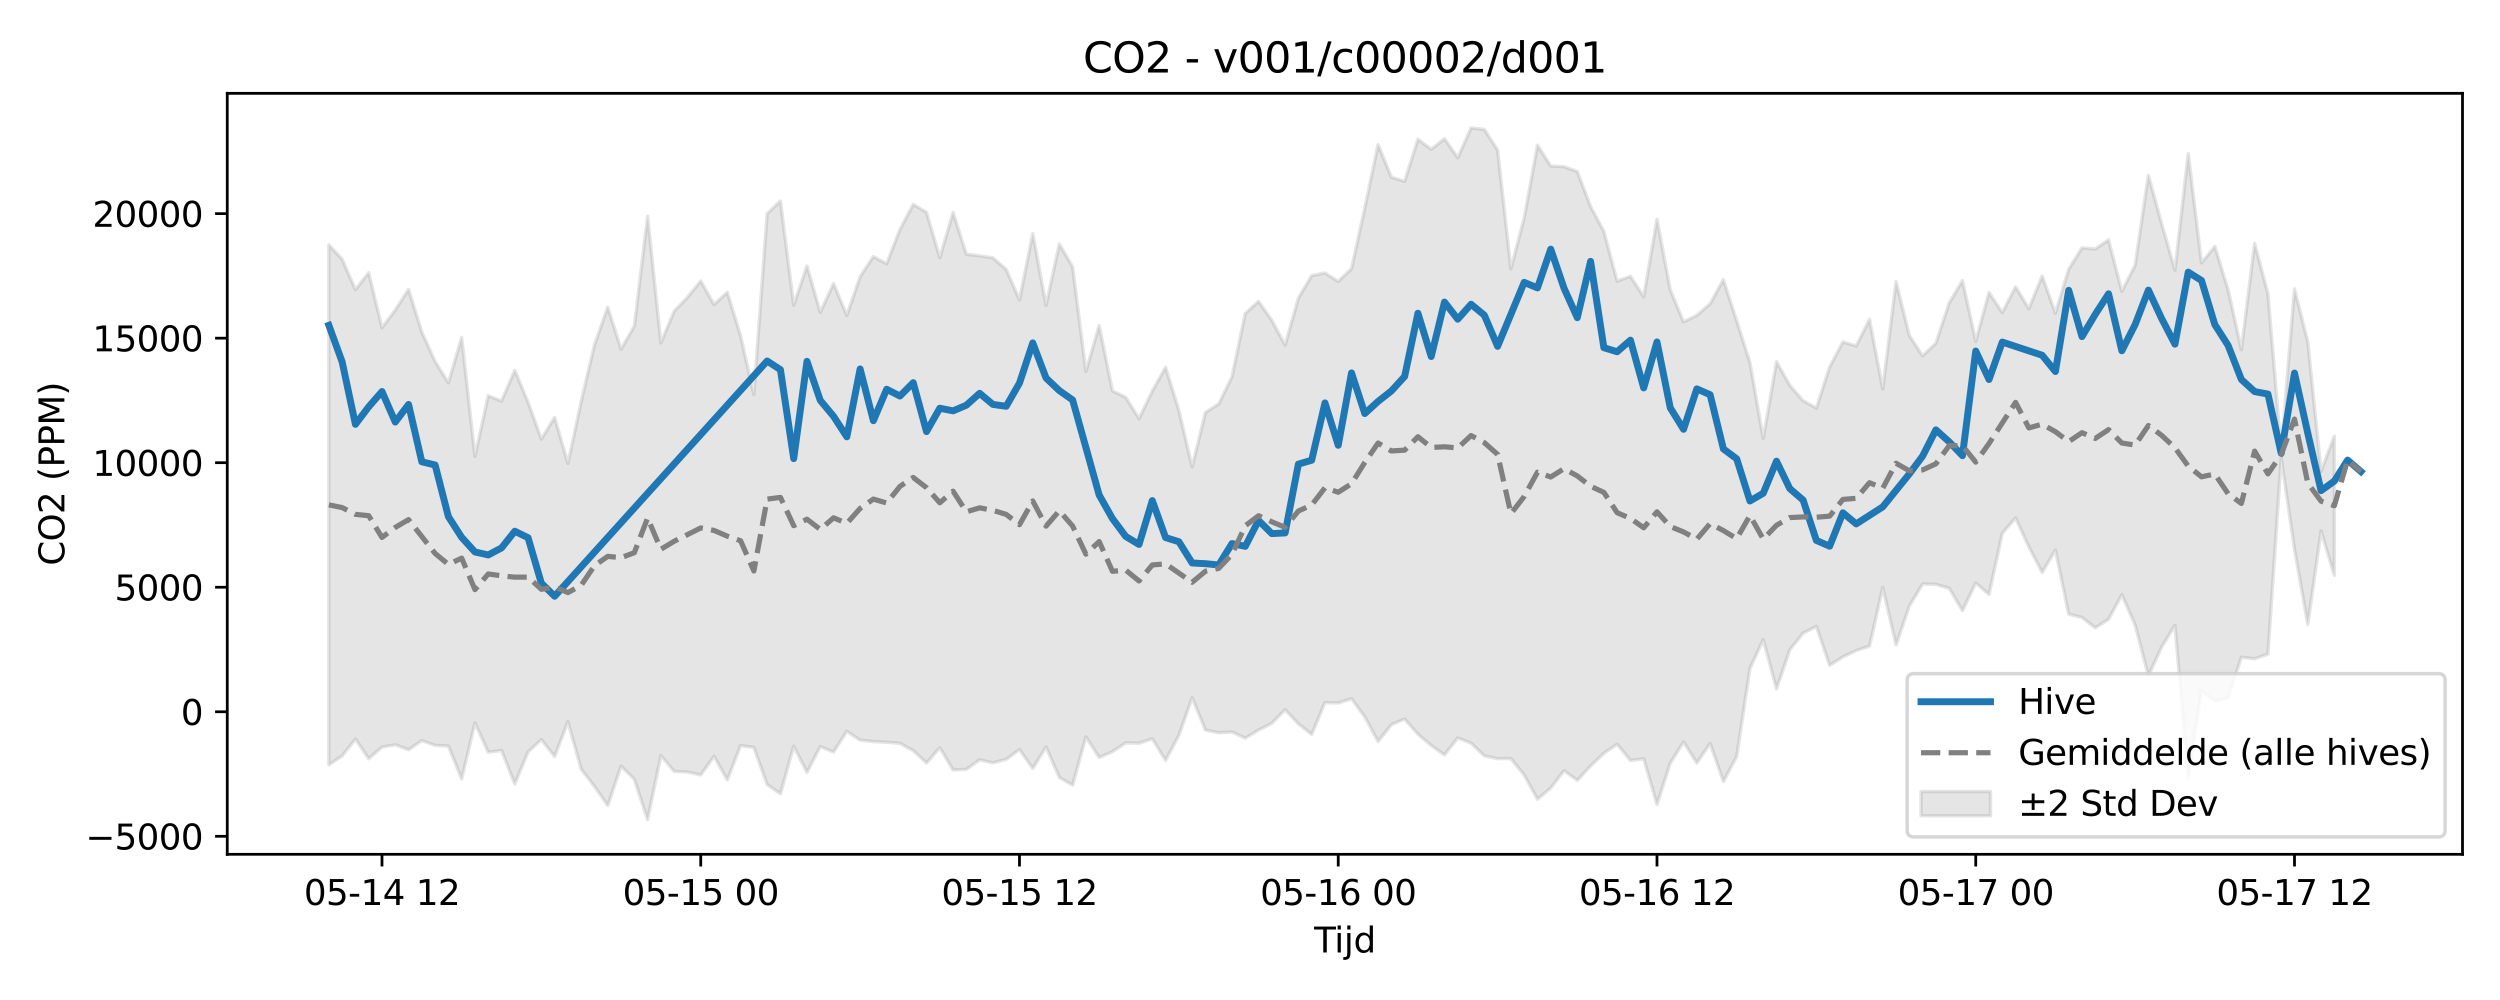 <?xml version="1.0" encoding="utf-8" standalone="no"?>
<!DOCTYPE svg PUBLIC "-//W3C//DTD SVG 1.1//EN"
  "http://www.w3.org/Graphics/SVG/1.1/DTD/svg11.dtd">
<svg xmlns:xlink="http://www.w3.org/1999/xlink" width="720pt" height="288pt" viewBox="0 0 720 288" xmlns="http://www.w3.org/2000/svg" version="1.1">
 <defs>
  <style type="text/css">*{stroke-linejoin: round; stroke-linecap: butt}</style>
 </defs>
 <g id="figure_1">
  <g id="patch_1">
   <path d="M 0 288 
L 720 288 
L 720 0 
L 0 0 
z
" style="fill: #ffffff"/>
  </g>
  <g id="axes_1">
   <g id="patch_2">
    <path d="M 65.45 246.04 
L 709.2 246.04 
L 709.2 26.88 
L 65.45 26.88 
z
" style="fill: #ffffff"/>
   </g>
   <g id="FillBetweenPolyCollection_1">
    <defs>
     <path id="m293816564d" d="M 94.711 -217.484 
L 94.711 -67.719 
L 98.536 -70.3 
L 102.361 -75.153 
L 106.186 -69.49 
L 110.011 -72.833 
L 113.836 -73.496 
L 117.661 -72.071 
L 121.486 -74.712 
L 125.311 -73.316 
L 129.136 -73.139 
L 132.962 -63.67 
L 136.787 -79.808 
L 140.612 -71.37 
L 144.437 -71.847 
L 148.262 -62.222 
L 152.087 -71.43 
L 155.912 -75.004 
L 159.737 -70.126 
L 163.562 -80.148 
L 167.387 -66.465 
L 171.212 -61.518 
L 175.037 -56.016 
L 178.862 -67.358 
L 182.687 -63.566 
L 186.512 -51.922 
L 190.337 -70.375 
L 194.162 -65.839 
L 197.987 -65.643 
L 201.812 -64.826 
L 205.637 -70.174 
L 209.462 -63.376 
L 213.287 -73.263 
L 217.112 -72.746 
L 220.937 -62.05 
L 224.762 -59.396 
L 228.587 -73.09 
L 232.412 -65.553 
L 236.237 -72.99 
L 240.062 -71.408 
L 243.887 -77.386 
L 247.712 -74.839 
L 251.537 -74.431 
L 255.362 -74.228 
L 259.187 -73.925 
L 263.012 -71.822 
L 266.837 -68.265 
L 270.662 -72.653 
L 274.487 -66.238 
L 278.312 -66.418 
L 282.137 -69.169 
L 285.962 -68.306 
L 289.787 -69.302 
L 293.612 -72.132 
L 297.437 -66.703 
L 301.262 -72.861 
L 305.087 -64.097 
L 308.912 -61.862 
L 312.737 -75.792 
L 316.562 -69.828 
L 320.387 -71.517 
L 324.212 -74.045 
L 328.037 -73.94 
L 331.862 -75.235 
L 335.687 -69.012 
L 339.512 -76.202 
L 343.337 -87.072 
L 347.162 -77.752 
L 350.987 -76.963 
L 354.812 -77.187 
L 358.637 -75.434 
L 362.462 -77.743 
L 366.287 -79.683 
L 370.112 -83.624 
L 373.937 -79.524 
L 377.762 -76.484 
L 381.587 -85.646 
L 385.412 -85.521 
L 389.238 -86.777 
L 393.063 -81.529 
L 396.888 -74.449 
L 400.713 -79.289 
L 404.538 -80.915 
L 408.363 -76.555 
L 412.188 -73.286 
L 416.013 -70.595 
L 419.838 -75.454 
L 423.663 -73.965 
L 427.488 -70.311 
L 431.313 -69.505 
L 435.138 -69.524 
L 438.963 -64.808 
L 442.788 -57.842 
L 446.613 -61.063 
L 450.438 -66.044 
L 454.263 -63.276 
L 458.088 -67.404 
L 461.913 -71.04 
L 465.738 -73.646 
L 469.563 -68.979 
L 473.388 -69.474 
L 477.213 -56.308 
L 481.038 -68.233 
L 484.863 -74.312 
L 488.688 -68.246 
L 492.513 -73.902 
L 496.338 -62.924 
L 500.163 -70.121 
L 503.988 -95.517 
L 507.813 -103.771 
L 511.638 -89.599 
L 515.463 -100.86 
L 519.288 -105.647 
L 523.113 -107.594 
L 526.938 -96.389 
L 530.763 -98.827 
L 534.588 -100.634 
L 538.413 -101.928 
L 542.238 -118.801 
L 546.063 -102.253 
L 549.888 -113.442 
L 553.713 -119.812 
L 557.538 -119.701 
L 561.363 -118.579 
L 565.188 -112.114 
L 569.013 -120.1 
L 572.838 -116.815 
L 576.663 -134.402 
L 580.488 -138.836 
L 584.313 -130.461 
L 588.138 -123.151 
L 591.963 -129.571 
L 595.788 -111.133 
L 599.613 -110.174 
L 603.438 -107.184 
L 607.263 -109.648 
L 611.088 -116.718 
L 614.913 -108.03 
L 618.738 -93.376 
L 622.563 -101.662 
L 626.388 -107.893 
L 630.213 -63.744 
L 634.038 -89.079 
L 637.863 -85.968 
L 641.688 -87.015 
L 645.514 -98.702 
L 649.339 -98.279 
L 653.164 -99.632 
L 656.989 -156.094 
L 660.814 -129.819 
L 664.639 -108.152 
L 668.464 -135.073 
L 672.289 -122.275 
L 672.289 -162.425 
L 672.289 -162.425 
L 668.464 -152.25 
L 664.639 -189.584 
L 660.814 -204.785 
L 656.989 -158.123 
L 653.164 -203.417 
L 649.339 -217.888 
L 645.514 -187.303 
L 641.688 -204.616 
L 637.863 -217.02 
L 634.038 -212.27 
L 630.213 -243.749 
L 626.388 -210.196 
L 622.563 -223.555 
L 618.738 -237.526 
L 614.913 -211.611 
L 611.088 -204.088 
L 607.263 -218.904 
L 603.438 -216.289 
L 599.613 -216.607 
L 595.788 -210.497 
L 591.963 -197.783 
L 588.138 -208.51 
L 584.313 -199.062 
L 580.488 -205.387 
L 576.663 -197.98 
L 572.838 -203.743 
L 569.013 -189.713 
L 565.188 -207.173 
L 561.363 -200.736 
L 557.538 -189.141 
L 553.713 -185.522 
L 549.888 -191.37 
L 546.063 -206.918 
L 542.238 -175.982 
L 538.413 -196.033 
L 534.588 -188.337 
L 530.763 -189.512 
L 526.938 -182.314 
L 523.113 -170.478 
L 519.288 -172.599 
L 515.463 -177.018 
L 511.638 -183.851 
L 507.813 -161.713 
L 503.988 -183.57 
L 500.163 -195.626 
L 496.338 -207.461 
L 492.513 -200.502 
L 488.688 -197.186 
L 484.863 -195.291 
L 481.038 -204.503 
L 477.213 -224.881 
L 473.388 -202.535 
L 469.563 -208.434 
L 465.738 -207.035 
L 461.913 -221.353 
L 458.088 -228.522 
L 454.263 -238.578 
L 450.438 -239.986 
L 446.613 -240.192 
L 442.788 -246.159 
L 438.963 -225.201 
L 435.138 -210.596 
L 431.313 -244.747 
L 427.488 -250.734 
L 423.663 -251.158 
L 419.838 -242.551 
L 416.013 -248.047 
L 412.188 -244.994 
L 408.363 -247.901 
L 404.538 -235.784 
L 400.713 -236.961 
L 396.888 -246.359 
L 393.063 -228.104 
L 389.238 -210.613 
L 385.412 -206.952 
L 381.587 -209.394 
L 377.762 -208.617 
L 373.937 -202.129 
L 370.112 -188.618 
L 366.287 -195.745 
L 362.462 -201.209 
L 358.637 -197.718 
L 354.812 -179.487 
L 350.987 -171.655 
L 347.162 -169.2 
L 343.337 -153.536 
L 339.512 -169.801 
L 335.687 -182.22 
L 331.862 -175.342 
L 328.037 -167.423 
L 324.212 -173.556 
L 320.387 -175.422 
L 316.562 -194.235 
L 312.737 -181.004 
L 308.912 -211.136 
L 305.087 -217.717 
L 301.262 -200.076 
L 297.437 -220.736 
L 293.612 -201.631 
L 289.787 -210.402 
L 285.962 -213.745 
L 282.137 -214.321 
L 278.312 -214.778 
L 274.487 -226.817 
L 270.662 -213.743 
L 266.837 -226.844 
L 263.012 -229.158 
L 259.187 -221.926 
L 255.362 -212.033 
L 251.537 -214.105 
L 247.712 -208.302 
L 243.887 -197.178 
L 240.062 -206.328 
L 236.237 -198.048 
L 232.412 -211.383 
L 228.587 -200.125 
L 224.762 -230.116 
L 220.937 -226.444 
L 217.112 -174.367 
L 213.287 -191.289 
L 209.462 -203.805 
L 205.637 -200.29 
L 201.812 -207.072 
L 197.987 -202.358 
L 194.162 -198.39 
L 190.337 -189.245 
L 186.512 -225.744 
L 182.687 -194.085 
L 178.862 -187.406 
L 175.037 -199.525 
L 171.212 -188.665 
L 167.387 -172.435 
L 163.562 -154.523 
L 159.737 -167.793 
L 155.912 -161.553 
L 152.087 -172.149 
L 148.262 -181.331 
L 144.437 -172.491 
L 140.612 -174.036 
L 136.787 -156.578 
L 132.962 -190.845 
L 129.136 -177.748 
L 125.311 -183.89 
L 121.486 -192.369 
L 117.661 -204.636 
L 113.836 -198.715 
L 110.011 -193.614 
L 106.186 -209.475 
L 102.361 -204.58 
L 98.536 -213.331 
L 94.711 -217.484 
z
" style="stroke: #808080; stroke-opacity: 0.2"/>
    </defs>
    <g clip-path="url(#p1cf0a34366)">
     <use xlink:href="#m293816564d" x="0" y="288" style="fill: #808080; fill-opacity: 0.2; stroke: #808080; stroke-opacity: 0.2"/>
    </g>
   </g>
   <g id="matplotlib.axis_1">
    <g id="xtick_1">
     <g id="line2d_1">
      <defs>
       <path id="m571677c4f5" d="M 0 0 
L 0 3.5 
" style="stroke: #000000; stroke-width: 0.8"/>
      </defs>
      <g>
       <use xlink:href="#m571677c4f5" x="110.011" y="246.04" style="stroke: #000000; stroke-width: 0.8"/>
      </g>
     </g>
     <g id="text_1">
      <!-- 05-14 12 -->
      <g transform="translate(87.531 260.638) scale(0.1 -0.1)">
       <defs>
        <path id="DejaVuSans-30" d="M 2034 4250 
Q 1547 4250 1301 3770 
Q 1056 3291 1056 2328 
Q 1056 1369 1301 889 
Q 1547 409 2034 409 
Q 2525 409 2770 889 
Q 3016 1369 3016 2328 
Q 3016 3291 2770 3770 
Q 2525 4250 2034 4250 
z
M 2034 4750 
Q 2819 4750 3233 4129 
Q 3647 3509 3647 2328 
Q 3647 1150 3233 529 
Q 2819 -91 2034 -91 
Q 1250 -91 836 529 
Q 422 1150 422 2328 
Q 422 3509 836 4129 
Q 1250 4750 2034 4750 
z
" transform="scale(0.016)"/>
        <path id="DejaVuSans-35" d="M 691 4666 
L 3169 4666 
L 3169 4134 
L 1269 4134 
L 1269 2991 
Q 1406 3038 1543 3061 
Q 1681 3084 1819 3084 
Q 2600 3084 3056 2656 
Q 3513 2228 3513 1497 
Q 3513 744 3044 326 
Q 2575 -91 1722 -91 
Q 1428 -91 1123 -41 
Q 819 9 494 109 
L 494 744 
Q 775 591 1075 516 
Q 1375 441 1709 441 
Q 2250 441 2565 725 
Q 2881 1009 2881 1497 
Q 2881 1984 2565 2268 
Q 2250 2553 1709 2553 
Q 1456 2553 1204 2497 
Q 953 2441 691 2322 
L 691 4666 
z
" transform="scale(0.016)"/>
        <path id="DejaVuSans-2d" d="M 313 2009 
L 1997 2009 
L 1997 1497 
L 313 1497 
L 313 2009 
z
" transform="scale(0.016)"/>
        <path id="DejaVuSans-31" d="M 794 531 
L 1825 531 
L 1825 4091 
L 703 3866 
L 703 4441 
L 1819 4666 
L 2450 4666 
L 2450 531 
L 3481 531 
L 3481 0 
L 794 0 
L 794 531 
z
" transform="scale(0.016)"/>
        <path id="DejaVuSans-34" d="M 2419 4116 
L 825 1625 
L 2419 1625 
L 2419 4116 
z
M 2253 4666 
L 3047 4666 
L 3047 1625 
L 3713 1625 
L 3713 1100 
L 3047 1100 
L 3047 0 
L 2419 0 
L 2419 1100 
L 313 1100 
L 313 1709 
L 2253 4666 
z
" transform="scale(0.016)"/>
        <path id="DejaVuSans-20" transform="scale(0.016)"/>
        <path id="DejaVuSans-32" d="M 1228 531 
L 3431 531 
L 3431 0 
L 469 0 
L 469 531 
Q 828 903 1448 1529 
Q 2069 2156 2228 2338 
Q 2531 2678 2651 2914 
Q 2772 3150 2772 3378 
Q 2772 3750 2511 3984 
Q 2250 4219 1831 4219 
Q 1534 4219 1204 4116 
Q 875 4013 500 3803 
L 500 4441 
Q 881 4594 1212 4672 
Q 1544 4750 1819 4750 
Q 2544 4750 2975 4387 
Q 3406 4025 3406 3419 
Q 3406 3131 3298 2873 
Q 3191 2616 2906 2266 
Q 2828 2175 2409 1742 
Q 1991 1309 1228 531 
z
" transform="scale(0.016)"/>
       </defs>
       <use xlink:href="#DejaVuSans-30"/>
       <use xlink:href="#DejaVuSans-35" transform="translate(63.623 0)"/>
       <use xlink:href="#DejaVuSans-2d" transform="translate(127.246 0)"/>
       <use xlink:href="#DejaVuSans-31" transform="translate(163.33 0)"/>
       <use xlink:href="#DejaVuSans-34" transform="translate(226.953 0)"/>
       <use xlink:href="#DejaVuSans-20" transform="translate(290.576 0)"/>
       <use xlink:href="#DejaVuSans-31" transform="translate(322.363 0)"/>
       <use xlink:href="#DejaVuSans-32" transform="translate(385.986 0)"/>
      </g>
     </g>
    </g>
    <g id="xtick_2">
     <g id="line2d_2">
      <g>
       <use xlink:href="#m571677c4f5" x="201.812" y="246.04" style="stroke: #000000; stroke-width: 0.8"/>
      </g>
     </g>
     <g id="text_2">
      <!-- 05-15 00 -->
      <g transform="translate(179.331 260.638) scale(0.1 -0.1)">
       <use xlink:href="#DejaVuSans-30"/>
       <use xlink:href="#DejaVuSans-35" transform="translate(63.623 0)"/>
       <use xlink:href="#DejaVuSans-2d" transform="translate(127.246 0)"/>
       <use xlink:href="#DejaVuSans-31" transform="translate(163.33 0)"/>
       <use xlink:href="#DejaVuSans-35" transform="translate(226.953 0)"/>
       <use xlink:href="#DejaVuSans-20" transform="translate(290.576 0)"/>
       <use xlink:href="#DejaVuSans-30" transform="translate(322.363 0)"/>
       <use xlink:href="#DejaVuSans-30" transform="translate(385.986 0)"/>
      </g>
     </g>
    </g>
    <g id="xtick_3">
     <g id="line2d_3">
      <g>
       <use xlink:href="#m571677c4f5" x="293.612" y="246.04" style="stroke: #000000; stroke-width: 0.8"/>
      </g>
     </g>
     <g id="text_3">
      <!-- 05-15 12 -->
      <g transform="translate(271.132 260.638) scale(0.1 -0.1)">
       <use xlink:href="#DejaVuSans-30"/>
       <use xlink:href="#DejaVuSans-35" transform="translate(63.623 0)"/>
       <use xlink:href="#DejaVuSans-2d" transform="translate(127.246 0)"/>
       <use xlink:href="#DejaVuSans-31" transform="translate(163.33 0)"/>
       <use xlink:href="#DejaVuSans-35" transform="translate(226.953 0)"/>
       <use xlink:href="#DejaVuSans-20" transform="translate(290.576 0)"/>
       <use xlink:href="#DejaVuSans-31" transform="translate(322.363 0)"/>
       <use xlink:href="#DejaVuSans-32" transform="translate(385.986 0)"/>
      </g>
     </g>
    </g>
    <g id="xtick_4">
     <g id="line2d_4">
      <g>
       <use xlink:href="#m571677c4f5" x="385.412" y="246.04" style="stroke: #000000; stroke-width: 0.8"/>
      </g>
     </g>
     <g id="text_4">
      <!-- 05-16 00 -->
      <g transform="translate(362.932 260.638) scale(0.1 -0.1)">
       <defs>
        <path id="DejaVuSans-36" d="M 2113 2584 
Q 1688 2584 1439 2293 
Q 1191 2003 1191 1497 
Q 1191 994 1439 701 
Q 1688 409 2113 409 
Q 2538 409 2786 701 
Q 3034 994 3034 1497 
Q 3034 2003 2786 2293 
Q 2538 2584 2113 2584 
z
M 3366 4563 
L 3366 3988 
Q 3128 4100 2886 4159 
Q 2644 4219 2406 4219 
Q 1781 4219 1451 3797 
Q 1122 3375 1075 2522 
Q 1259 2794 1537 2939 
Q 1816 3084 2150 3084 
Q 2853 3084 3261 2657 
Q 3669 2231 3669 1497 
Q 3669 778 3244 343 
Q 2819 -91 2113 -91 
Q 1303 -91 875 529 
Q 447 1150 447 2328 
Q 447 3434 972 4092 
Q 1497 4750 2381 4750 
Q 2619 4750 2861 4703 
Q 3103 4656 3366 4563 
z
" transform="scale(0.016)"/>
       </defs>
       <use xlink:href="#DejaVuSans-30"/>
       <use xlink:href="#DejaVuSans-35" transform="translate(63.623 0)"/>
       <use xlink:href="#DejaVuSans-2d" transform="translate(127.246 0)"/>
       <use xlink:href="#DejaVuSans-31" transform="translate(163.33 0)"/>
       <use xlink:href="#DejaVuSans-36" transform="translate(226.953 0)"/>
       <use xlink:href="#DejaVuSans-20" transform="translate(290.576 0)"/>
       <use xlink:href="#DejaVuSans-30" transform="translate(322.363 0)"/>
       <use xlink:href="#DejaVuSans-30" transform="translate(385.986 0)"/>
      </g>
     </g>
    </g>
    <g id="xtick_5">
     <g id="line2d_5">
      <g>
       <use xlink:href="#m571677c4f5" x="477.213" y="246.04" style="stroke: #000000; stroke-width: 0.8"/>
      </g>
     </g>
     <g id="text_5">
      <!-- 05-16 12 -->
      <g transform="translate(454.732 260.638) scale(0.1 -0.1)">
       <use xlink:href="#DejaVuSans-30"/>
       <use xlink:href="#DejaVuSans-35" transform="translate(63.623 0)"/>
       <use xlink:href="#DejaVuSans-2d" transform="translate(127.246 0)"/>
       <use xlink:href="#DejaVuSans-31" transform="translate(163.33 0)"/>
       <use xlink:href="#DejaVuSans-36" transform="translate(226.953 0)"/>
       <use xlink:href="#DejaVuSans-20" transform="translate(290.576 0)"/>
       <use xlink:href="#DejaVuSans-31" transform="translate(322.363 0)"/>
       <use xlink:href="#DejaVuSans-32" transform="translate(385.986 0)"/>
      </g>
     </g>
    </g>
    <g id="xtick_6">
     <g id="line2d_6">
      <g>
       <use xlink:href="#m571677c4f5" x="569.013" y="246.04" style="stroke: #000000; stroke-width: 0.8"/>
      </g>
     </g>
     <g id="text_6">
      <!-- 05-17 00 -->
      <g transform="translate(546.533 260.638) scale(0.1 -0.1)">
       <defs>
        <path id="DejaVuSans-37" d="M 525 4666 
L 3525 4666 
L 3525 4397 
L 1831 0 
L 1172 0 
L 2766 4134 
L 525 4134 
L 525 4666 
z
" transform="scale(0.016)"/>
       </defs>
       <use xlink:href="#DejaVuSans-30"/>
       <use xlink:href="#DejaVuSans-35" transform="translate(63.623 0)"/>
       <use xlink:href="#DejaVuSans-2d" transform="translate(127.246 0)"/>
       <use xlink:href="#DejaVuSans-31" transform="translate(163.33 0)"/>
       <use xlink:href="#DejaVuSans-37" transform="translate(226.953 0)"/>
       <use xlink:href="#DejaVuSans-20" transform="translate(290.576 0)"/>
       <use xlink:href="#DejaVuSans-30" transform="translate(322.363 0)"/>
       <use xlink:href="#DejaVuSans-30" transform="translate(385.986 0)"/>
      </g>
     </g>
    </g>
    <g id="xtick_7">
     <g id="line2d_7">
      <g>
       <use xlink:href="#m571677c4f5" x="660.814" y="246.04" style="stroke: #000000; stroke-width: 0.8"/>
      </g>
     </g>
     <g id="text_7">
      <!-- 05-17 12 -->
      <g transform="translate(638.333 260.638) scale(0.1 -0.1)">
       <use xlink:href="#DejaVuSans-30"/>
       <use xlink:href="#DejaVuSans-35" transform="translate(63.623 0)"/>
       <use xlink:href="#DejaVuSans-2d" transform="translate(127.246 0)"/>
       <use xlink:href="#DejaVuSans-31" transform="translate(163.33 0)"/>
       <use xlink:href="#DejaVuSans-37" transform="translate(226.953 0)"/>
       <use xlink:href="#DejaVuSans-20" transform="translate(290.576 0)"/>
       <use xlink:href="#DejaVuSans-31" transform="translate(322.363 0)"/>
       <use xlink:href="#DejaVuSans-32" transform="translate(385.986 0)"/>
      </g>
     </g>
    </g>
    <g id="text_8">
     <!-- Tijd -->
     <g transform="translate(378.475 274.317) scale(0.1 -0.1)">
      <defs>
       <path id="DejaVuSans-54" d="M -19 4666 
L 3928 4666 
L 3928 4134 
L 2272 4134 
L 2272 0 
L 1638 0 
L 1638 4134 
L -19 4134 
L -19 4666 
z
" transform="scale(0.016)"/>
       <path id="DejaVuSans-69" d="M 603 3500 
L 1178 3500 
L 1178 0 
L 603 0 
L 603 3500 
z
M 603 4863 
L 1178 4863 
L 1178 4134 
L 603 4134 
L 603 4863 
z
" transform="scale(0.016)"/>
       <path id="DejaVuSans-6a" d="M 603 3500 
L 1178 3500 
L 1178 -63 
Q 1178 -731 923 -1031 
Q 669 -1331 103 -1331 
L -116 -1331 
L -116 -844 
L 38 -844 
Q 366 -844 484 -692 
Q 603 -541 603 -63 
L 603 3500 
z
M 603 4863 
L 1178 4863 
L 1178 4134 
L 603 4134 
L 603 4863 
z
" transform="scale(0.016)"/>
       <path id="DejaVuSans-64" d="M 2906 2969 
L 2906 4863 
L 3481 4863 
L 3481 0 
L 2906 0 
L 2906 525 
Q 2725 213 2448 61 
Q 2172 -91 1784 -91 
Q 1150 -91 751 415 
Q 353 922 353 1747 
Q 353 2572 751 3078 
Q 1150 3584 1784 3584 
Q 2172 3584 2448 3432 
Q 2725 3281 2906 2969 
z
M 947 1747 
Q 947 1113 1208 752 
Q 1469 391 1925 391 
Q 2381 391 2643 752 
Q 2906 1113 2906 1747 
Q 2906 2381 2643 2742 
Q 2381 3103 1925 3103 
Q 1469 3103 1208 2742 
Q 947 2381 947 1747 
z
" transform="scale(0.016)"/>
      </defs>
      <use xlink:href="#DejaVuSans-54"/>
      <use xlink:href="#DejaVuSans-69" transform="translate(57.959 0)"/>
      <use xlink:href="#DejaVuSans-6a" transform="translate(85.742 0)"/>
      <use xlink:href="#DejaVuSans-64" transform="translate(113.525 0)"/>
     </g>
    </g>
   </g>
   <g id="matplotlib.axis_2">
    <g id="ytick_1">
     <g id="line2d_8">
      <defs>
       <path id="m8d32cbd3f4" d="M 0 0 
L -3.5 0 
" style="stroke: #000000; stroke-width: 0.8"/>
      </defs>
      <g>
       <use xlink:href="#m8d32cbd3f4" x="65.45" y="240.855" style="stroke: #000000; stroke-width: 0.8"/>
      </g>
     </g>
     <g id="text_9">
      <!-- −5000 -->
      <g transform="translate(24.62 244.654) scale(0.1 -0.1)">
       <defs>
        <path id="DejaVuSans-2212" d="M 678 2272 
L 4684 2272 
L 4684 1741 
L 678 1741 
L 678 2272 
z
" transform="scale(0.016)"/>
       </defs>
       <use xlink:href="#DejaVuSans-2212"/>
       <use xlink:href="#DejaVuSans-35" transform="translate(83.789 0)"/>
       <use xlink:href="#DejaVuSans-30" transform="translate(147.412 0)"/>
       <use xlink:href="#DejaVuSans-30" transform="translate(211.035 0)"/>
       <use xlink:href="#DejaVuSans-30" transform="translate(274.658 0)"/>
      </g>
     </g>
    </g>
    <g id="ytick_2">
     <g id="line2d_9">
      <g>
       <use xlink:href="#m8d32cbd3f4" x="65.45" y="204.989" style="stroke: #000000; stroke-width: 0.8"/>
      </g>
     </g>
     <g id="text_10">
      <!-- 0 -->
      <g transform="translate(52.087 208.788) scale(0.1 -0.1)">
       <use xlink:href="#DejaVuSans-30"/>
      </g>
     </g>
    </g>
    <g id="ytick_3">
     <g id="line2d_10">
      <g>
       <use xlink:href="#m8d32cbd3f4" x="65.45" y="169.124" style="stroke: #000000; stroke-width: 0.8"/>
      </g>
     </g>
     <g id="text_11">
      <!-- 5000 -->
      <g transform="translate(33 172.923) scale(0.1 -0.1)">
       <use xlink:href="#DejaVuSans-35"/>
       <use xlink:href="#DejaVuSans-30" transform="translate(63.623 0)"/>
       <use xlink:href="#DejaVuSans-30" transform="translate(127.246 0)"/>
       <use xlink:href="#DejaVuSans-30" transform="translate(190.869 0)"/>
      </g>
     </g>
    </g>
    <g id="ytick_4">
     <g id="line2d_11">
      <g>
       <use xlink:href="#m8d32cbd3f4" x="65.45" y="133.259" style="stroke: #000000; stroke-width: 0.8"/>
      </g>
     </g>
     <g id="text_12">
      <!-- 10000 -->
      <g transform="translate(26.637 137.058) scale(0.1 -0.1)">
       <use xlink:href="#DejaVuSans-31"/>
       <use xlink:href="#DejaVuSans-30" transform="translate(63.623 0)"/>
       <use xlink:href="#DejaVuSans-30" transform="translate(127.246 0)"/>
       <use xlink:href="#DejaVuSans-30" transform="translate(190.869 0)"/>
       <use xlink:href="#DejaVuSans-30" transform="translate(254.492 0)"/>
      </g>
     </g>
    </g>
    <g id="ytick_5">
     <g id="line2d_12">
      <g>
       <use xlink:href="#m8d32cbd3f4" x="65.45" y="97.393" style="stroke: #000000; stroke-width: 0.8"/>
      </g>
     </g>
     <g id="text_13">
      <!-- 15000 -->
      <g transform="translate(26.637 101.192) scale(0.1 -0.1)">
       <use xlink:href="#DejaVuSans-31"/>
       <use xlink:href="#DejaVuSans-35" transform="translate(63.623 0)"/>
       <use xlink:href="#DejaVuSans-30" transform="translate(127.246 0)"/>
       <use xlink:href="#DejaVuSans-30" transform="translate(190.869 0)"/>
       <use xlink:href="#DejaVuSans-30" transform="translate(254.492 0)"/>
      </g>
     </g>
    </g>
    <g id="ytick_6">
     <g id="line2d_13">
      <g>
       <use xlink:href="#m8d32cbd3f4" x="65.45" y="61.528" style="stroke: #000000; stroke-width: 0.8"/>
      </g>
     </g>
     <g id="text_14">
      <!-- 20000 -->
      <g transform="translate(26.637 65.327) scale(0.1 -0.1)">
       <use xlink:href="#DejaVuSans-32"/>
       <use xlink:href="#DejaVuSans-30" transform="translate(63.623 0)"/>
       <use xlink:href="#DejaVuSans-30" transform="translate(127.246 0)"/>
       <use xlink:href="#DejaVuSans-30" transform="translate(190.869 0)"/>
       <use xlink:href="#DejaVuSans-30" transform="translate(254.492 0)"/>
      </g>
     </g>
    </g>
    <g id="text_15">
     <!-- CO2 (PPM) -->
     <g transform="translate(18.541 162.903) rotate(-90) scale(0.1 -0.1)">
      <defs>
       <path id="DejaVuSans-43" d="M 4122 4306 
L 4122 3641 
Q 3803 3938 3442 4084 
Q 3081 4231 2675 4231 
Q 1875 4231 1450 3742 
Q 1025 3253 1025 2328 
Q 1025 1406 1450 917 
Q 1875 428 2675 428 
Q 3081 428 3442 575 
Q 3803 722 4122 1019 
L 4122 359 
Q 3791 134 3420 21 
Q 3050 -91 2638 -91 
Q 1578 -91 968 557 
Q 359 1206 359 2328 
Q 359 3453 968 4101 
Q 1578 4750 2638 4750 
Q 3056 4750 3426 4639 
Q 3797 4528 4122 4306 
z
" transform="scale(0.016)"/>
       <path id="DejaVuSans-4f" d="M 2522 4238 
Q 1834 4238 1429 3725 
Q 1025 3213 1025 2328 
Q 1025 1447 1429 934 
Q 1834 422 2522 422 
Q 3209 422 3611 934 
Q 4013 1447 4013 2328 
Q 4013 3213 3611 3725 
Q 3209 4238 2522 4238 
z
M 2522 4750 
Q 3503 4750 4090 4092 
Q 4678 3434 4678 2328 
Q 4678 1225 4090 567 
Q 3503 -91 2522 -91 
Q 1538 -91 948 565 
Q 359 1222 359 2328 
Q 359 3434 948 4092 
Q 1538 4750 2522 4750 
z
" transform="scale(0.016)"/>
       <path id="DejaVuSans-28" d="M 1984 4856 
Q 1566 4138 1362 3434 
Q 1159 2731 1159 2009 
Q 1159 1288 1364 580 
Q 1569 -128 1984 -844 
L 1484 -844 
Q 1016 -109 783 600 
Q 550 1309 550 2009 
Q 550 2706 781 3412 
Q 1013 4119 1484 4856 
L 1984 4856 
z
" transform="scale(0.016)"/>
       <path id="DejaVuSans-50" d="M 1259 4147 
L 1259 2394 
L 2053 2394 
Q 2494 2394 2734 2622 
Q 2975 2850 2975 3272 
Q 2975 3691 2734 3919 
Q 2494 4147 2053 4147 
L 1259 4147 
z
M 628 4666 
L 2053 4666 
Q 2838 4666 3239 4311 
Q 3641 3956 3641 3272 
Q 3641 2581 3239 2228 
Q 2838 1875 2053 1875 
L 1259 1875 
L 1259 0 
L 628 0 
L 628 4666 
z
" transform="scale(0.016)"/>
       <path id="DejaVuSans-4d" d="M 628 4666 
L 1569 4666 
L 2759 1491 
L 3956 4666 
L 4897 4666 
L 4897 0 
L 4281 0 
L 4281 4097 
L 3078 897 
L 2444 897 
L 1241 4097 
L 1241 0 
L 628 0 
L 628 4666 
z
" transform="scale(0.016)"/>
       <path id="DejaVuSans-29" d="M 513 4856 
L 1013 4856 
Q 1481 4119 1714 3412 
Q 1947 2706 1947 2009 
Q 1947 1309 1714 600 
Q 1481 -109 1013 -844 
L 513 -844 
Q 928 -128 1133 580 
Q 1338 1288 1338 2009 
Q 1338 2731 1133 3434 
Q 928 4138 513 4856 
z
" transform="scale(0.016)"/>
      </defs>
      <use xlink:href="#DejaVuSans-43"/>
      <use xlink:href="#DejaVuSans-4f" transform="translate(69.824 0)"/>
      <use xlink:href="#DejaVuSans-32" transform="translate(148.535 0)"/>
      <use xlink:href="#DejaVuSans-20" transform="translate(212.158 0)"/>
      <use xlink:href="#DejaVuSans-28" transform="translate(243.945 0)"/>
      <use xlink:href="#DejaVuSans-50" transform="translate(282.959 0)"/>
      <use xlink:href="#DejaVuSans-50" transform="translate(343.262 0)"/>
      <use xlink:href="#DejaVuSans-4d" transform="translate(403.564 0)"/>
      <use xlink:href="#DejaVuSans-29" transform="translate(489.844 0)"/>
     </g>
    </g>
   </g>
   <g id="line2d_14">
    <path d="M 94.711 93.699 
L 98.536 104.222 
L 102.361 122.208 
L 106.186 117.157 
L 110.011 112.765 
L 113.836 121.552 
L 117.661 116.484 
L 121.486 132.996 
L 125.311 133.916 
L 129.136 148.795 
L 132.962 154.753 
L 136.787 158.964 
L 140.612 159.825 
L 144.437 157.801 
L 148.262 152.992 
L 152.087 154.861 
L 155.912 167.964 
L 159.737 171.717 
L 220.937 103.974 
L 224.762 106.462 
L 228.587 132.077 
L 232.412 104.069 
L 236.237 115.302 
L 240.062 119.893 
L 243.887 125.799 
L 247.712 106.259 
L 251.537 121.158 
L 255.362 112.105 
L 259.187 114.059 
L 263.012 110.209 
L 266.837 124.297 
L 270.662 117.571 
L 274.487 118.324 
L 278.312 116.701 
L 282.137 113.278 
L 285.962 116.477 
L 289.787 117.007 
L 293.612 110.323 
L 297.437 98.758 
L 301.262 108.872 
L 305.087 112.489 
L 308.912 115.192 
L 316.562 142.566 
L 320.387 149.35 
L 324.212 154.488 
L 328.037 156.801 
L 331.862 144.174 
L 335.687 154.821 
L 339.512 156.014 
L 343.337 162.144 
L 347.162 162.338 
L 350.987 162.711 
L 354.812 156.554 
L 358.637 157.346 
L 362.462 149.893 
L 366.287 153.678 
L 370.112 153.482 
L 373.937 133.665 
L 377.762 132.551 
L 381.587 116.043 
L 385.412 128.24 
L 389.238 107.4 
L 393.063 119.099 
L 396.888 115.606 
L 400.713 112.6 
L 404.538 108.406 
L 408.363 90.213 
L 412.188 102.68 
L 416.013 86.999 
L 419.838 91.927 
L 423.663 87.623 
L 427.488 90.78 
L 431.313 99.742 
L 438.963 81.329 
L 442.788 82.916 
L 446.613 71.764 
L 450.438 82.997 
L 454.263 91.486 
L 458.088 75.274 
L 461.913 100.136 
L 465.738 101.307 
L 469.563 97.967 
L 473.388 111.72 
L 477.213 98.487 
L 481.038 117.46 
L 484.863 123.632 
L 488.688 111.998 
L 492.513 113.674 
L 496.338 129.287 
L 500.163 132.136 
L 503.988 144.284 
L 507.813 142.05 
L 511.638 132.823 
L 515.463 140.721 
L 519.288 144.016 
L 523.113 155.641 
L 526.938 157.31 
L 530.763 147.688 
L 534.588 150.885 
L 542.238 145.972 
L 549.888 136.486 
L 553.713 131.346 
L 557.538 123.802 
L 561.363 127.238 
L 565.188 131.236 
L 569.013 101.102 
L 572.838 109.296 
L 576.663 98.517 
L 588.138 102.312 
L 591.963 106.998 
L 595.788 83.616 
L 599.613 96.945 
L 603.438 90.524 
L 607.263 84.618 
L 611.088 101.019 
L 614.913 93.484 
L 618.738 83.556 
L 622.563 91.759 
L 626.388 99.127 
L 630.213 78.377 
L 634.038 80.788 
L 637.863 93.473 
L 641.688 99.47 
L 645.514 109.293 
L 649.339 112.777 
L 653.164 113.49 
L 656.989 130.533 
L 660.814 107.446 
L 664.639 124.737 
L 668.464 141.302 
L 672.289 138.552 
L 676.114 132.51 
L 679.939 135.805 
L 679.939 135.805 
" clip-path="url(#p1cf0a34366)" style="fill: none; stroke: #1f77b4; stroke-width: 2; stroke-linecap: square"/>
   </g>
   <g id="line2d_15">
    <path d="M 94.711 145.398 
L 98.536 146.184 
L 102.361 148.134 
L 106.186 148.518 
L 110.011 154.777 
L 113.836 151.894 
L 117.661 149.646 
L 125.311 159.397 
L 129.136 162.557 
L 132.962 160.742 
L 136.787 169.807 
L 140.612 165.297 
L 144.437 165.831 
L 148.262 166.223 
L 152.087 166.211 
L 155.912 169.722 
L 159.737 169.04 
L 163.562 170.665 
L 167.387 168.55 
L 171.212 162.908 
L 175.037 160.23 
L 178.862 160.618 
L 182.687 159.174 
L 186.512 149.167 
L 190.337 158.19 
L 194.162 155.886 
L 201.812 152.051 
L 205.637 152.768 
L 209.462 154.41 
L 213.287 155.724 
L 217.112 164.443 
L 220.937 143.753 
L 224.762 143.244 
L 228.587 151.393 
L 232.412 149.532 
L 236.237 152.481 
L 240.062 149.132 
L 243.887 150.718 
L 247.712 146.43 
L 251.537 143.732 
L 255.362 144.87 
L 259.187 140.074 
L 263.012 137.51 
L 266.837 140.446 
L 270.662 144.802 
L 274.487 141.472 
L 278.312 147.402 
L 282.137 146.255 
L 285.962 146.974 
L 289.787 148.148 
L 293.612 151.118 
L 297.437 144.281 
L 301.262 151.532 
L 305.087 147.093 
L 308.912 151.501 
L 312.737 159.602 
L 316.562 155.969 
L 320.387 164.531 
L 324.212 164.2 
L 328.037 167.318 
L 331.862 162.712 
L 335.687 162.384 
L 343.337 167.696 
L 347.162 164.524 
L 350.987 163.691 
L 354.812 159.663 
L 358.637 151.424 
L 362.462 148.524 
L 366.287 150.286 
L 370.112 151.879 
L 373.937 147.174 
L 377.762 145.45 
L 381.587 140.48 
L 385.412 141.764 
L 389.238 139.305 
L 393.063 133.184 
L 396.888 127.596 
L 400.713 129.875 
L 404.538 129.65 
L 408.363 125.772 
L 412.188 128.86 
L 416.013 128.679 
L 419.838 128.998 
L 423.663 125.439 
L 427.488 127.477 
L 431.313 130.874 
L 435.138 147.94 
L 438.963 142.995 
L 442.788 135.999 
L 446.613 137.372 
L 450.438 134.985 
L 454.263 137.073 
L 458.088 140.037 
L 461.913 141.803 
L 465.738 147.66 
L 469.563 149.294 
L 473.388 151.995 
L 477.213 147.406 
L 481.038 151.632 
L 484.863 153.199 
L 488.688 155.284 
L 492.513 150.798 
L 496.338 152.808 
L 500.163 155.126 
L 503.988 148.456 
L 507.813 155.258 
L 511.638 151.275 
L 515.463 149.061 
L 519.288 148.877 
L 523.113 148.964 
L 526.938 148.649 
L 530.763 143.83 
L 534.588 143.514 
L 538.413 139.02 
L 542.238 140.609 
L 546.063 133.415 
L 549.888 135.594 
L 553.713 135.333 
L 557.538 133.579 
L 561.363 128.343 
L 565.188 128.357 
L 569.013 133.094 
L 572.838 127.721 
L 580.488 115.889 
L 584.313 123.239 
L 588.138 122.169 
L 591.963 124.323 
L 595.788 127.185 
L 599.613 124.61 
L 603.438 126.263 
L 607.263 123.724 
L 611.088 127.597 
L 614.913 128.18 
L 618.738 122.549 
L 622.563 125.391 
L 626.388 128.956 
L 630.213 134.254 
L 634.038 137.325 
L 637.863 136.506 
L 641.688 142.184 
L 645.514 144.997 
L 649.339 129.916 
L 653.164 136.476 
L 656.989 130.891 
L 660.814 120.698 
L 664.639 139.132 
L 668.464 144.339 
L 672.289 145.65 
L 676.114 132.51 
L 679.939 135.805 
L 679.939 135.805 
" clip-path="url(#p1cf0a34366)" style="fill: none; stroke-dasharray: 5.55,2.4; stroke-dashoffset: 0; stroke: #808080; stroke-width: 1.5"/>
   </g>
   <g id="patch_3">
    <path d="M 65.45 246.04 
L 65.45 26.88 
" style="fill: none; stroke: #000000; stroke-width: 0.8; stroke-linejoin: miter; stroke-linecap: square"/>
   </g>
   <g id="patch_4">
    <path d="M 709.2 246.04 
L 709.2 26.88 
" style="fill: none; stroke: #000000; stroke-width: 0.8; stroke-linejoin: miter; stroke-linecap: square"/>
   </g>
   <g id="patch_5">
    <path d="M 65.45 246.04 
L 709.2 246.04 
" style="fill: none; stroke: #000000; stroke-width: 0.8; stroke-linejoin: miter; stroke-linecap: square"/>
   </g>
   <g id="patch_6">
    <path d="M 65.45 26.88 
L 709.2 26.88 
" style="fill: none; stroke: #000000; stroke-width: 0.8; stroke-linejoin: miter; stroke-linecap: square"/>
   </g>
   <g id="text_16">
    <!-- CO2 - v001/c00002/d001 -->
    <g transform="translate(311.922 20.88) scale(0.12 -0.12)">
     <defs>
      <path id="DejaVuSans-76" d="M 191 3500 
L 800 3500 
L 1894 563 
L 2988 3500 
L 3597 3500 
L 2284 0 
L 1503 0 
L 191 3500 
z
" transform="scale(0.016)"/>
      <path id="DejaVuSans-2f" d="M 1625 4666 
L 2156 4666 
L 531 -594 
L 0 -594 
L 1625 4666 
z
" transform="scale(0.016)"/>
      <path id="DejaVuSans-63" d="M 3122 3366 
L 3122 2828 
Q 2878 2963 2633 3030 
Q 2388 3097 2138 3097 
Q 1578 3097 1268 2742 
Q 959 2388 959 1747 
Q 959 1106 1268 751 
Q 1578 397 2138 397 
Q 2388 397 2633 464 
Q 2878 531 3122 666 
L 3122 134 
Q 2881 22 2623 -34 
Q 2366 -91 2075 -91 
Q 1284 -91 818 406 
Q 353 903 353 1747 
Q 353 2603 823 3093 
Q 1294 3584 2113 3584 
Q 2378 3584 2631 3529 
Q 2884 3475 3122 3366 
z
" transform="scale(0.016)"/>
     </defs>
     <use xlink:href="#DejaVuSans-43"/>
     <use xlink:href="#DejaVuSans-4f" transform="translate(69.824 0)"/>
     <use xlink:href="#DejaVuSans-32" transform="translate(148.535 0)"/>
     <use xlink:href="#DejaVuSans-20" transform="translate(212.158 0)"/>
     <use xlink:href="#DejaVuSans-2d" transform="translate(243.945 0)"/>
     <use xlink:href="#DejaVuSans-20" transform="translate(280.029 0)"/>
     <use xlink:href="#DejaVuSans-76" transform="translate(311.816 0)"/>
     <use xlink:href="#DejaVuSans-30" transform="translate(370.996 0)"/>
     <use xlink:href="#DejaVuSans-30" transform="translate(434.619 0)"/>
     <use xlink:href="#DejaVuSans-31" transform="translate(498.242 0)"/>
     <use xlink:href="#DejaVuSans-2f" transform="translate(561.865 0)"/>
     <use xlink:href="#DejaVuSans-63" transform="translate(595.557 0)"/>
     <use xlink:href="#DejaVuSans-30" transform="translate(650.537 0)"/>
     <use xlink:href="#DejaVuSans-30" transform="translate(714.16 0)"/>
     <use xlink:href="#DejaVuSans-30" transform="translate(777.783 0)"/>
     <use xlink:href="#DejaVuSans-30" transform="translate(841.406 0)"/>
     <use xlink:href="#DejaVuSans-32" transform="translate(905.029 0)"/>
     <use xlink:href="#DejaVuSans-2f" transform="translate(968.652 0)"/>
     <use xlink:href="#DejaVuSans-64" transform="translate(1002.344 0)"/>
     <use xlink:href="#DejaVuSans-30" transform="translate(1065.82 0)"/>
     <use xlink:href="#DejaVuSans-30" transform="translate(1129.443 0)"/>
     <use xlink:href="#DejaVuSans-31" transform="translate(1193.066 0)"/>
    </g>
   </g>
   <g id="legend_1">
    <g id="patch_7">
     <path d="M 551.256 241.04 
L 702.2 241.04 
Q 704.2 241.04 704.2 239.04 
L 704.2 196.006 
Q 704.2 194.006 702.2 194.006 
L 551.256 194.006 
Q 549.256 194.006 549.256 196.006 
L 549.256 239.04 
Q 549.256 241.04 551.256 241.04 
z
" style="fill: #ffffff; opacity: 0.8; stroke: #cccccc; stroke-linejoin: miter"/>
    </g>
    <g id="line2d_16">
     <path d="M 553.256 202.104 
L 563.256 202.104 
L 573.256 202.104 
" style="fill: none; stroke: #1f77b4; stroke-width: 2; stroke-linecap: square"/>
    </g>
    <g id="text_17">
     <!-- Hive -->
     <g transform="translate(581.256 205.604) scale(0.1 -0.1)">
      <defs>
       <path id="DejaVuSans-48" d="M 628 4666 
L 1259 4666 
L 1259 2753 
L 3553 2753 
L 3553 4666 
L 4184 4666 
L 4184 0 
L 3553 0 
L 3553 2222 
L 1259 2222 
L 1259 0 
L 628 0 
L 628 4666 
z
" transform="scale(0.016)"/>
       <path id="DejaVuSans-65" d="M 3597 1894 
L 3597 1613 
L 953 1613 
Q 991 1019 1311 708 
Q 1631 397 2203 397 
Q 2534 397 2845 478 
Q 3156 559 3463 722 
L 3463 178 
Q 3153 47 2828 -22 
Q 2503 -91 2169 -91 
Q 1331 -91 842 396 
Q 353 884 353 1716 
Q 353 2575 817 3079 
Q 1281 3584 2069 3584 
Q 2775 3584 3186 3129 
Q 3597 2675 3597 1894 
z
M 3022 2063 
Q 3016 2534 2758 2815 
Q 2500 3097 2075 3097 
Q 1594 3097 1305 2825 
Q 1016 2553 972 2059 
L 3022 2063 
z
" transform="scale(0.016)"/>
      </defs>
      <use xlink:href="#DejaVuSans-48"/>
      <use xlink:href="#DejaVuSans-69" transform="translate(75.195 0)"/>
      <use xlink:href="#DejaVuSans-76" transform="translate(102.979 0)"/>
      <use xlink:href="#DejaVuSans-65" transform="translate(162.158 0)"/>
     </g>
    </g>
    <g id="line2d_17">
     <path d="M 553.256 216.782 
L 563.256 216.782 
L 573.256 216.782 
" style="fill: none; stroke-dasharray: 5.55,2.4; stroke-dashoffset: 0; stroke: #808080; stroke-width: 1.5"/>
    </g>
    <g id="text_18">
     <!-- Gemiddelde (alle hives) -->
     <g transform="translate(581.256 220.282) scale(0.1 -0.1)">
      <defs>
       <path id="DejaVuSans-47" d="M 3809 666 
L 3809 1919 
L 2778 1919 
L 2778 2438 
L 4434 2438 
L 4434 434 
Q 4069 175 3628 42 
Q 3188 -91 2688 -91 
Q 1594 -91 976 548 
Q 359 1188 359 2328 
Q 359 3472 976 4111 
Q 1594 4750 2688 4750 
Q 3144 4750 3555 4637 
Q 3966 4525 4313 4306 
L 4313 3634 
Q 3963 3931 3569 4081 
Q 3175 4231 2741 4231 
Q 1884 4231 1454 3753 
Q 1025 3275 1025 2328 
Q 1025 1384 1454 906 
Q 1884 428 2741 428 
Q 3075 428 3337 486 
Q 3600 544 3809 666 
z
" transform="scale(0.016)"/>
       <path id="DejaVuSans-6d" d="M 3328 2828 
Q 3544 3216 3844 3400 
Q 4144 3584 4550 3584 
Q 5097 3584 5394 3201 
Q 5691 2819 5691 2113 
L 5691 0 
L 5113 0 
L 5113 2094 
Q 5113 2597 4934 2840 
Q 4756 3084 4391 3084 
Q 3944 3084 3684 2787 
Q 3425 2491 3425 1978 
L 3425 0 
L 2847 0 
L 2847 2094 
Q 2847 2600 2669 2842 
Q 2491 3084 2119 3084 
Q 1678 3084 1418 2786 
Q 1159 2488 1159 1978 
L 1159 0 
L 581 0 
L 581 3500 
L 1159 3500 
L 1159 2956 
Q 1356 3278 1631 3431 
Q 1906 3584 2284 3584 
Q 2666 3584 2933 3390 
Q 3200 3197 3328 2828 
z
" transform="scale(0.016)"/>
       <path id="DejaVuSans-6c" d="M 603 4863 
L 1178 4863 
L 1178 0 
L 603 0 
L 603 4863 
z
" transform="scale(0.016)"/>
       <path id="DejaVuSans-61" d="M 2194 1759 
Q 1497 1759 1228 1600 
Q 959 1441 959 1056 
Q 959 750 1161 570 
Q 1363 391 1709 391 
Q 2188 391 2477 730 
Q 2766 1069 2766 1631 
L 2766 1759 
L 2194 1759 
z
M 3341 1997 
L 3341 0 
L 2766 0 
L 2766 531 
Q 2569 213 2275 61 
Q 1981 -91 1556 -91 
Q 1019 -91 701 211 
Q 384 513 384 1019 
Q 384 1609 779 1909 
Q 1175 2209 1959 2209 
L 2766 2209 
L 2766 2266 
Q 2766 2663 2505 2880 
Q 2244 3097 1772 3097 
Q 1472 3097 1187 3025 
Q 903 2953 641 2809 
L 641 3341 
Q 956 3463 1253 3523 
Q 1550 3584 1831 3584 
Q 2591 3584 2966 3190 
Q 3341 2797 3341 1997 
z
" transform="scale(0.016)"/>
       <path id="DejaVuSans-68" d="M 3513 2113 
L 3513 0 
L 2938 0 
L 2938 2094 
Q 2938 2591 2744 2837 
Q 2550 3084 2163 3084 
Q 1697 3084 1428 2787 
Q 1159 2491 1159 1978 
L 1159 0 
L 581 0 
L 581 4863 
L 1159 4863 
L 1159 2956 
Q 1366 3272 1645 3428 
Q 1925 3584 2291 3584 
Q 2894 3584 3203 3211 
Q 3513 2838 3513 2113 
z
" transform="scale(0.016)"/>
       <path id="DejaVuSans-73" d="M 2834 3397 
L 2834 2853 
Q 2591 2978 2328 3040 
Q 2066 3103 1784 3103 
Q 1356 3103 1142 2972 
Q 928 2841 928 2578 
Q 928 2378 1081 2264 
Q 1234 2150 1697 2047 
L 1894 2003 
Q 2506 1872 2764 1633 
Q 3022 1394 3022 966 
Q 3022 478 2636 193 
Q 2250 -91 1575 -91 
Q 1294 -91 989 -36 
Q 684 19 347 128 
L 347 722 
Q 666 556 975 473 
Q 1284 391 1588 391 
Q 1994 391 2212 530 
Q 2431 669 2431 922 
Q 2431 1156 2273 1281 
Q 2116 1406 1581 1522 
L 1381 1569 
Q 847 1681 609 1914 
Q 372 2147 372 2553 
Q 372 3047 722 3315 
Q 1072 3584 1716 3584 
Q 2034 3584 2315 3537 
Q 2597 3491 2834 3397 
z
" transform="scale(0.016)"/>
      </defs>
      <use xlink:href="#DejaVuSans-47"/>
      <use xlink:href="#DejaVuSans-65" transform="translate(77.49 0)"/>
      <use xlink:href="#DejaVuSans-6d" transform="translate(139.014 0)"/>
      <use xlink:href="#DejaVuSans-69" transform="translate(236.426 0)"/>
      <use xlink:href="#DejaVuSans-64" transform="translate(264.209 0)"/>
      <use xlink:href="#DejaVuSans-64" transform="translate(327.686 0)"/>
      <use xlink:href="#DejaVuSans-65" transform="translate(391.162 0)"/>
      <use xlink:href="#DejaVuSans-6c" transform="translate(452.686 0)"/>
      <use xlink:href="#DejaVuSans-64" transform="translate(480.469 0)"/>
      <use xlink:href="#DejaVuSans-65" transform="translate(543.945 0)"/>
      <use xlink:href="#DejaVuSans-20" transform="translate(605.469 0)"/>
      <use xlink:href="#DejaVuSans-28" transform="translate(637.256 0)"/>
      <use xlink:href="#DejaVuSans-61" transform="translate(676.27 0)"/>
      <use xlink:href="#DejaVuSans-6c" transform="translate(737.549 0)"/>
      <use xlink:href="#DejaVuSans-6c" transform="translate(765.332 0)"/>
      <use xlink:href="#DejaVuSans-65" transform="translate(793.115 0)"/>
      <use xlink:href="#DejaVuSans-20" transform="translate(854.639 0)"/>
      <use xlink:href="#DejaVuSans-68" transform="translate(886.426 0)"/>
      <use xlink:href="#DejaVuSans-69" transform="translate(949.805 0)"/>
      <use xlink:href="#DejaVuSans-76" transform="translate(977.588 0)"/>
      <use xlink:href="#DejaVuSans-65" transform="translate(1036.768 0)"/>
      <use xlink:href="#DejaVuSans-73" transform="translate(1098.291 0)"/>
      <use xlink:href="#DejaVuSans-29" transform="translate(1150.391 0)"/>
     </g>
    </g>
    <g id="patch_8">
     <path d="M 553.256 234.96 
L 573.256 234.96 
L 573.256 227.96 
L 553.256 227.96 
z
" style="fill: #808080; fill-opacity: 0.2; stroke: #808080; stroke-opacity: 0.2; stroke-linejoin: miter"/>
    </g>
    <g id="text_19">
     <!-- ±2 Std Dev -->
     <g transform="translate(581.256 234.96) scale(0.1 -0.1)">
      <defs>
       <path id="DejaVuSans-b1" d="M 2944 4013 
L 2944 2803 
L 4684 2803 
L 4684 2272 
L 2944 2272 
L 2944 1063 
L 2419 1063 
L 2419 2272 
L 678 2272 
L 678 2803 
L 2419 2803 
L 2419 4013 
L 2944 4013 
z
M 678 531 
L 4684 531 
L 4684 0 
L 678 0 
L 678 531 
z
" transform="scale(0.016)"/>
       <path id="DejaVuSans-53" d="M 3425 4513 
L 3425 3897 
Q 3066 4069 2747 4153 
Q 2428 4238 2131 4238 
Q 1616 4238 1336 4038 
Q 1056 3838 1056 3469 
Q 1056 3159 1242 3001 
Q 1428 2844 1947 2747 
L 2328 2669 
Q 3034 2534 3370 2195 
Q 3706 1856 3706 1288 
Q 3706 609 3251 259 
Q 2797 -91 1919 -91 
Q 1588 -91 1214 -16 
Q 841 59 441 206 
L 441 856 
Q 825 641 1194 531 
Q 1563 422 1919 422 
Q 2459 422 2753 634 
Q 3047 847 3047 1241 
Q 3047 1584 2836 1778 
Q 2625 1972 2144 2069 
L 1759 2144 
Q 1053 2284 737 2584 
Q 422 2884 422 3419 
Q 422 4038 858 4394 
Q 1294 4750 2059 4750 
Q 2388 4750 2728 4690 
Q 3069 4631 3425 4513 
z
" transform="scale(0.016)"/>
       <path id="DejaVuSans-74" d="M 1172 4494 
L 1172 3500 
L 2356 3500 
L 2356 3053 
L 1172 3053 
L 1172 1153 
Q 1172 725 1289 603 
Q 1406 481 1766 481 
L 2356 481 
L 2356 0 
L 1766 0 
Q 1100 0 847 248 
Q 594 497 594 1153 
L 594 3053 
L 172 3053 
L 172 3500 
L 594 3500 
L 594 4494 
L 1172 4494 
z
" transform="scale(0.016)"/>
       <path id="DejaVuSans-44" d="M 1259 4147 
L 1259 519 
L 2022 519 
Q 2988 519 3436 956 
Q 3884 1394 3884 2338 
Q 3884 3275 3436 3711 
Q 2988 4147 2022 4147 
L 1259 4147 
z
M 628 4666 
L 1925 4666 
Q 3281 4666 3915 4102 
Q 4550 3538 4550 2338 
Q 4550 1131 3912 565 
Q 3275 0 1925 0 
L 628 0 
L 628 4666 
z
" transform="scale(0.016)"/>
      </defs>
      <use xlink:href="#DejaVuSans-b1"/>
      <use xlink:href="#DejaVuSans-32" transform="translate(83.789 0)"/>
      <use xlink:href="#DejaVuSans-20" transform="translate(147.412 0)"/>
      <use xlink:href="#DejaVuSans-53" transform="translate(179.199 0)"/>
      <use xlink:href="#DejaVuSans-74" transform="translate(242.676 0)"/>
      <use xlink:href="#DejaVuSans-64" transform="translate(281.885 0)"/>
      <use xlink:href="#DejaVuSans-20" transform="translate(345.361 0)"/>
      <use xlink:href="#DejaVuSans-44" transform="translate(377.148 0)"/>
      <use xlink:href="#DejaVuSans-65" transform="translate(454.15 0)"/>
      <use xlink:href="#DejaVuSans-76" transform="translate(515.674 0)"/>
     </g>
    </g>
   </g>
  </g>
 </g>
 <defs>
  <clipPath id="p1cf0a34366">
   <rect x="65.45" y="26.88" width="643.75" height="219.16"/>
  </clipPath>
 </defs>
</svg>

